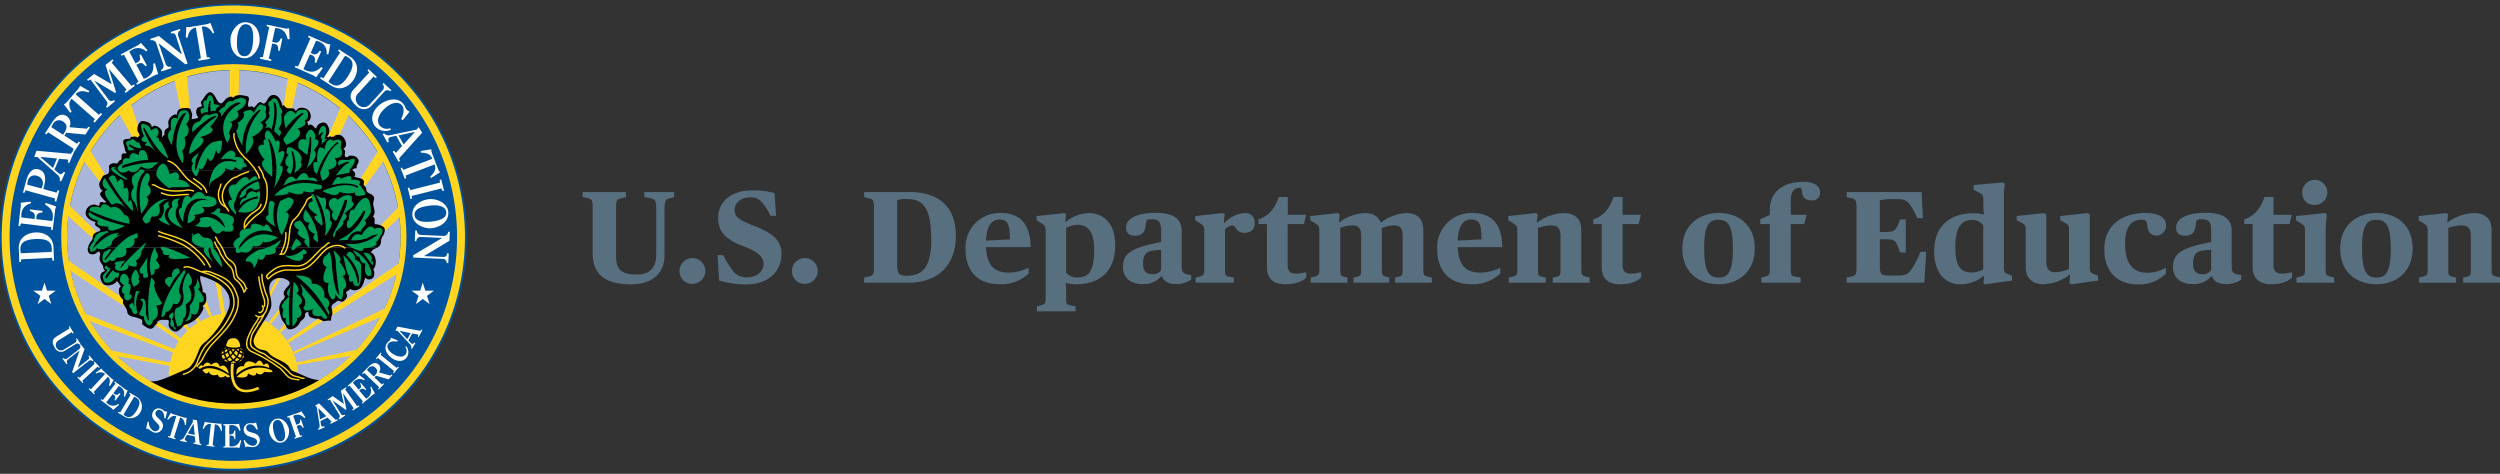 <svg id="Layer_1" data-name="Layer 1" xmlns="http://www.w3.org/2000/svg" viewBox="0 0 597.01 113.14"><rect x="0" y="0" width="597.01" height="113.14" fill="#333333" stroke="none"/><path d="M55.74,112.42A55.74,55.74,0,1,0,0,56.68a55.75,55.75,0,0,0,55.74,55.74" style="fill:#00539f"/><path d="M55.8,96.44A39.83,39.83,0,1,0,16,56.61,39.83,39.83,0,0,0,55.8,96.44" style="fill:#aab5da"/><polyline points="51.45 67.17 52.83 75.03 53.76 74.91 52.6 67.75" style="fill:#ffd520"/><polygon points="68.55 81.27 95.59 62.66 94.9 65.32 68.78 81.96 68.55 81.27" style="fill:#ffd520"/><polygon points="66.58 79.02 67.97 77.34 68.55 78.03 66.93 79.42 66.58 79.02" style="fill:#ffd520"/><polygon points="64.16 76.99 66.93 73.41 66.99 74.42 64.73 77.34 64.16 76.99" style="fill:#ffd520"/><polyline points="90.88 53.82 95.48 49.14 95.82 51.45 91.89 55.18" style="fill:#ffd520"/><polyline points="87.16 44.52 91.66 38.28 90.39 35.85 86 42.78" style="fill:#ffd520"/><polyline points="50.12 75.72 48.7 72.86 49.28 71.97 50.64 75.61 50.12 75.75" style="fill:#ffd520"/><polygon points="47.23 75.61 47.86 76.85 47.31 77.17 46.62 76.27 47.23 75.61" style="fill:#ffd520"/><polygon points="44.4 77.22 45.35 78.64 44.86 78.96 43.35 77.57 44.4 77.22" style="fill:#ffd520"/><polygon points="37.46 76.76 43.21 80.78 42.75 81.5 36.88 77.45 37.46 76.76" style="fill:#ffd520"/><polygon points="29.49 71.33 16.08 62.08 16.43 64.4 30.06 73.41 29.49 71.33" style="fill:#ffd520"/><polygon points="16.43 48.91 23.13 55.5 22.2 57 15.85 51.22 16.43 48.91" style="fill:#ffd520"/><polygon points="19.78 38.16 23.82 43.36 25.1 41.74 21.4 35.73 19.78 38.16" style="fill:#ffd520"/><polyline points="78.75 32.98 80.91 32.61 83.46 26.95 81.49 25.33 78.37 32.5" style="fill:#ffd520"/><polygon points="71.21 19.21 68.78 18.4 67.63 25.68 69.71 25.91 71.21 19.21" style="fill:#ffd520"/><polygon points="28.45 27.07 31.83 33.13 33.85 32.59 31.22 24.76 28.45 27.07" style="fill:#ffd520"/><polygon points="43.24 26.6 41.62 18.98 44.63 17.94 45.32 26.03 43.24 26.6" style="fill:#ffd520"/><polygon points="57.11 16.09 56.99 22.91 54.91 23.48 54.91 16.2 57.11 16.09" style="fill:#ffd520"/><polyline points="64.04 69.25 64.5 70.87 66.97 66.39 66.2 66.39 64.42 69.79" style="fill:#ffd520"/><path d="M56.19,94.39c7.37,0,14.64-.65,14.64-5.78s-7.29-14.89-14.9-14c-7.31.88-15.28,9.75-15.28,14.88s8.18,4.87,15.54,4.87" style="fill:#ffd520"/><path d="M26.08,40.63c0-.26,0-.52-.08-.77-.08-.57,1-1.12,1.76-.79.33.13.51-.68,1.07-.9s-.21-1.19.52-1.5c.28-.13.79.15.85-.27,0-.13-.35-.3-.35-.45,0-.79-.4-1.37-.43-2.08s.84-.69,1.53-.73a.31.31,0,0,0,.23-.43c.54,0,1.35-.33,1.65.21.21-.57.59-.17.48-.66-.19-.79-.12-.38-.22-.51-.68-.92,0-3,1.08-2.84s1.93.37,2.1,1.55c.5-.88,1.49-.21,2,.24s.44,1.08.44,1.78.28-.25.54-.23c0-.8,0-1.33.67-1.58s.13-1.22.29-1.68a2.28,2.28,0,0,1,1.31-1.56c.63-.32,1.1.18.11-.11,1.1.32.39-.11.85-.86s1.58-.63,2.55-.68c-.06.22.15.12.33.18s.39,1.15.54,1.15c-.07,1.76-.5,1.32.78,1.23.33,0,.74-.31.62-.44a1.71,1.71,0,0,1-.38-1.65c.11-.57.56-.66,1.09-.8s-.31-.88.06-1.26c.57-.58.83-1.31,1.4-1.83.26-.24.72-.49,1.08-.24.89.62,1.07,1.76,1.76,2.37.85.75,1.25-.89,2.21-1.23.45-.15.87-.33,1.14.09.86-.94,2.06-.62,3.21-.41s.19,1.48.39,2.35c.14.64.89-.36,1.29.46.6-.37.79-1,1.38-1.31.4-.2.88.38,1.08.3.85-.36,1-1.82,1.94-2,1.45-.38,2.24,1.3,2.5,2.63.12-.17.32-.36.42-.2.67,1,1.13.62,2.12.73.25,0,.47.39.7.62.63-1.29,2.51-.78,3.06-.07.83,1.09.48,2.54-.46,2.62.29.32.17.53.4.92.12-.16.23-.28.47-.24.62.11.84.75,1.38.93.17-1.32,2-1.85,2.55-1,.41.61,1,2,0,2.9,0,0,.21.29.4.16s.38-.31.42-.19c.1.34.56-.09.7.16a1.51,1.51,0,0,1,2.25-.06c.66.63,1.33,2.25.11,2.89.16.15.39.29.42.47.13.72-.46,1.45.51,1.55.14,0,.29-.34.47-.36.95-.12,2,.11,2.24,1.12.16.73-.66,1.08-.4,1.84a1.62,1.62,0,0,0-1.16.46l.07.06Z"/><path d="M84.18,40.63c.45.38,1,1,.4,1.56,1,.43,2.72.25,2.26,1.75-.1.31.59.69.6,1.05,0,1.37,1.08,1,1.73,1.85.34.46.09.94,0,1.4-.29,1,.89,2.5-.16,3.43.9.47.08,1.89.69,1.89a3.21,3.21,0,0,1,2,.75c.44.5,0,1.69-.28,2.06-.73.83-.12,1.63-.84,2.39a2.31,2.31,0,0,1-.47.38H21a4.32,4.32,0,0,1,1-1.85c.38-.38-.4-1.46,1.53-2,.44-.13.53-.32.38-.59-.3-.53-1.28-.51-1.28-1.49,0,.38.11,0,.19-.1s-.72-.27-1.12-.52c-1.31-.82-1.43-1.63-1.08-2.49a2.07,2.07,0,0,1,1.54-1.22c.63-.13.88.18,1.38.27.23,0,.18-.32.31-.67.23-.62,1.05.21,1.53-.26a6.54,6.54,0,0,1-1.32-1.42c-.32-.61-.09-.83.46-1.24a1.74,1.74,0,0,1-.68-2.15c.35-.56.53-1.27.94-1.52s1.12-.17,1.25-.85a2.38,2.38,0,0,0,0-.39Z"/><path d="M90,59.14c-.63.4-1,.32-1.42,1.14,1.28.55,1.41,2.8.79,3.72-.51.76.1.13,0,1.5a1.2,1.2,0,0,1-2.14.78c-.36,1-.57,2.49-1.76,2.86A1.82,1.82,0,0,1,83.65,69c-.29.42-1.13.64-1,.85.51,1,0,1.59-.65,2.09-.43.36-1.19-.34-1.47-.07-.76.74-1.61.73-1.31,1.93a2.21,2.21,0,0,1,0,1.64c-.26.46,0,1.34-.44,1.15s-1.45.32-1.81,0-.71-.17-.93-.56c-.51.2-.3-.11-.24.12a4.14,4.14,0,0,1-1.45-.32.92.92,0,0,1-.67-1.07.27.27,0,0,0-.41-.21c-.19.1-.43.3-.41.43.14,1.15-.89,1.38-1.23,2a2.85,2.85,0,0,1-2.3,1.67c-.95,0-.95-.81-1.44-1.52-.08-.12-.55-.69-.57-.75-.63-2-1.06-3.12.11-4.69.16,0,.78-.74.52-1.07-.66-.85.44-1.8,1.1-2.59a.78.78,0,0,0,0-.82c-1.54-1.41-4.13-1-4.66.9-.47,1.72.85,3.83.26,5.49-1,2.65-2.93,4.6-4,7.22a2,2,0,0,0,1.13,2.46c.7.38,1.7.22,2.19.82,1.36,1.69,3.45,1.77,4.85,3.25.35.37.55,1.05,1,1.22,2.42.86,4.7,2.48,7.37,2.16-.65,1.2-2,1.51-3.05,2a47.9,47.9,0,0,1-7.8,3,41.36,41.36,0,0,1-18.48.52,42.38,42.38,0,0,1-12.74-5c.08-.08.16-.21.23-.2a7.93,7.93,0,0,0,2.51-.17c2.3-.69,4.49-1.85,6.62-2.7,1.68-.67,2.4-3.06,3.2-5a4.39,4.39,0,0,1,1.41-1.58,21.3,21.3,0,0,0,5.27-7.32,4.73,4.73,0,0,0,.12-4c-1.25-2.56-4-3.61-6.64-4.42-.22,1.29.59,2.4.55,3.71,0,.26.72.29.78.7.15,1,.27,2.32-.87,2.76a.68.68,0,0,1,.18.9,6.27,6.27,0,0,1-4.26,3.59c-.56.14-1.24,1.68-2.39,1.66a2.09,2.09,0,0,1-1.51-1.26c-.23-.83.43-1.55-.57-1.53-.73,0-1.71-.2-2.28.59,0,0,.12.13.2.21-.68.3-.9,1.27-1.63,1.31s-1.37-.57-2-1c-.28-.17.23-1-.32-1.23a8.58,8.58,0,0,0-2-.64c-.49-.08-1.26-.5-1.3-1-.07-.94-.56-1.33-1-2.1-.16-.31.08-.87-.12-1.06a2.61,2.61,0,0,1-.82-2.6c0-.19.27-.32.42-.47-.44-.42-.47-.9-1-1.26-.73,1.12-2.81,1.39-3.42.43s-1-2.47.7-2.87c-.72-.41-.31-1-.8-1.59-1.3-1.64,0-2-.66-3-.12-.18-.72.3-.85.4a1.44,1.44,0,0,1-1.57,0A1.53,1.53,0,0,1,21,59.14Z"/><polygon points="101.56 69.42 103.6 69.42 103.6 69.44 101.96 70.65 102.59 72.59 102.58 72.6 100.96 71.4 99.34 72.6 99.33 72.59 99.97 70.65 98.31 69.44 98.31 69.42 100.34 69.42 100.95 67.52 100.97 67.52 101.56 69.42" style="fill:#fff"/><polygon points="11.23 69.42 13.27 69.42 13.27 69.44 11.63 70.65 12.26 72.59 12.25 72.6 10.63 71.4 9.01 72.6 8.99 72.59 9.64 70.65 7.98 69.44 7.98 69.42 10.01 69.42 10.62 67.52 10.64 67.52 11.23 69.42" style="fill:#fff"/><path d="M55.72,111A54.37,54.37,0,1,0,1.35,56.61,54.37,54.37,0,0,0,55.72,111Z" style="fill:none;stroke:#ffd520;stroke-width:1.887px"/><polygon points="70.02 84.04 92.24 73.53 91.43 75.49 70.17 84.5 70.02 84.04" style="fill:#ffd520"/><polygon points="70.75 86.58 85.88 83.35 84.5 84.85 70.86 87.16 70.75 86.58" style="fill:#ffd520"/><polygon points="20.01 74.8 21.05 76.53 41.45 84.22 41.71 83.38 20.01 74.8" style="fill:#ffd520"/><polygon points="25.76 83.55 40.78 86.61 40.58 87.39 26.83 84.85 25.76 83.55" style="fill:#ffd520"/><path d="M47.4,56c.08.08.15.2.23.2s.16-.12.23-.2Z" style="fill:#fff"/><path d="M35.84,52.49c-.07.08-.2.16-.2.23s.13.16.2.23Z" style="fill:#fff"/><path d="M71,58.9a1.55,1.55,0,0,0,.92-.56c.07-.15-.38-.78-1.14-1.34-.58.48-1.64,2.94-1,2.77.87-.25.87-.79,1.27-.87" style="fill:#009d57"/><path d="M27.06,40c.22-.06.32.1.48.21s.31,0,.22-.1c-.36-.24-.61-.39-1-.15-1.33.78,4.38,3.61,3.55,2.93.09-.36-.7-.71-.94-.86-1.47-.85-1.75-1.71-2.3-2" style="fill:#009d57"/><path d="M40.28,89.83s-.64-12.89,13.93-15.15" style="fill:#ffd520"/><path d="M63.18,76.47a15.9,15.9,0,0,1,8,12.66" style="fill:#ffd520"/><path d="M48,64.94a4.08,4.08,0,0,1,3.08.38c3.2,1.15,4.73,2.33,5.74,5.78a6.88,6.88,0,0,1-.6,3.91,14,14,0,0,1-2.06,3.37c-1.21,1.48-2.5,2.72-3.71,4.05a13.91,13.91,0,0,0-2,3.14c-.35.74-1.12,1.35-1.47,2.09M43.84,63.9a1.81,1.81,0,0,1,1.21-.15c1.31.29,2.37,1,3.61,1.34a13.87,13.87,0,0,1,5,2.55,5.64,5.64,0,0,1,1.81,6.62,18.3,18.3,0,0,1-4.34,6.27c-.65.59-1.64,1.6-2.19,2.22a14.18,14.18,0,0,0-1.45,2.77,2.64,2.64,0,0,0-.26.59,4.62,4.62,0,0,1-3.54,3.28" style="fill:none;stroke:#ffd520;stroke-width:0.345px"/><path d="M47.31,87.83c.52-.69.78-.69,1.21-.43,0,0,.78-1.65,1.91-.26,0,0,1.47-1.48,2.08.43,0,0,1.47-1.3,2.17,1.73,0,0-3.9-3.38-6.94-1.21Z" style="fill:#ffd520"/><path d="M48.33,88.37s1.9-1.66,6.65,1.48c0,0-.73.67-1.08-.11,0,0-1.56,1.08-1.87-.31,0,0-1.64.74-2.16-.69,0,0-.5,1.19-1.54-.37" style="fill:#ffd520"/><path d="M54,82.41c.36-1.29.65-1.6,1.77-1.65,1.48-.05,1.61,1.91,1.61,1.91,0,.52-3.59.46-3.38-.26" style="fill:#ffd520"/><path d="M53.85,83a1.6,1.6,0,0,0-.91,1.3c-.12,1.39.74,2.34,2.78,2.34s2.56-1.13,2.56-2.13a1.46,1.46,0,0,0-.78-1.34,5.61,5.61,0,0,1-1.74.22A4.71,4.71,0,0,1,53.85,83" style="fill:#ffd520"/><path d="M54.38,83.19s.21,3,2.73,3.38m-2-3.21s1,2.35,2.94,2.39m-1.77-2.43a3.44,3.44,0,0,0,2.16,1.48m-1.34-1.57a3.26,3.26,0,0,0,1.26.78M58,83.32a2.93,2.93,0,0,1-1.64,3.25m.91-3.34S57,86.1,54.51,86.49m1.77-3.13S55,85.79,53.12,85.84m2-2.52a4.55,4.55,0,0,1-2.43,1.43m1.57-1.69a4.33,4.33,0,0,1-1.35.78" style="fill:none;stroke:#000;stroke-width:0.348px"/><path d="M63.07,75.28a1.3,1.3,0,0,0-.37.48,5.58,5.58,0,0,1-.39.63s0,0,0,0c-.32.71-.27.28-.64,1-.48,1-1.35,2-1.52,2.62-.25.9-.63,2.17.05,2.91A8.52,8.52,0,0,0,63,84.46a3.28,3.28,0,0,1,.7.54c.67.56,1.6,1,3,1.93A13.53,13.53,0,0,1,69,88.82a3.44,3.44,0,0,0,.73.7,3.08,3.08,0,0,0,.94.37s0,0,0,0A6.27,6.27,0,0,1,72,90.3a2.22,2.22,0,0,0,.73,0M62.5,73a.64.64,0,0,1,.34.44,1,1,0,0,1-.31.94c-.12.12-.25.28-.46.27s-.23-.12-.35-.17m.87-9a5.43,5.43,0,0,0,.29,2.43c0,.2.13.58.18.77a10.48,10.48,0,0,0,.63,1.89A3.4,3.4,0,0,1,64,72.5a7.43,7.43,0,0,1-.51,1.86,3.25,3.25,0,0,1-1,1.17A1.26,1.26,0,0,1,61,75.24m.84.54a9,9,0,0,1-1.14,1.83c-1.55,2.71-2.81,5.24-.59,6.37a32.35,32.35,0,0,1,6.2,3.59c1.35.71,1.81,2.18,3.22,2.82a10.28,10.28,0,0,0,2,.3M61.79,66a20.56,20.56,0,0,0,1.15,5,3.81,3.81,0,0,1,.15,2.26v-.17" style="fill:none;stroke:#ffd520;stroke-width:0.345px"/><path d="M64.3,87.87s-.08-1.86-1.38-.65c0,0-.79-2.25-1.83-.34,0,0-2.42-1.65-2.86.6,0,0-1.95-.52-1.77,2a7.08,7.08,0,0,1,7.84-1.61" style="fill:#ffd520"/><path d="M64.74,88.35A7.63,7.63,0,0,0,56.5,90s2.86.69,2.69-.87c0,0,1.91,1.3,2-.09,0,0,1.17,1,1.87-.26,0,0,3,.44,1.69-.43" style="fill:#ffd520"/><path d="M55.72,91.91c1.77,3.3,6.24,1,6.24,1l-.35-.52c-7.36,3.16-5.72-5.55-5.72-5.55h-.73s-.44,3.16.56,5" style="fill:#ffd520"/><path d="M53.42,82.85s-.13,2.81,1.69,3.94" style="fill:none;stroke:#000;stroke-width:0.348px"/><path d="M25.89,42.48s3.12,5.72,5.9,8c0,0-.08-3.88-1.22-2.26,0,0,.7-4.51-1-3.12,0,0,.07-3.95-1.56-1.56,0,0-.52-3-2.08-1" style="fill:#009d57"/><path d="M25,42.48a63,63,0,0,0,5.21,7.46s-1.74-2.26-3.47-1c0,0-3-3.3-1-3.64a1.62,1.62,0,0,1-.7-2.78" style="fill:#009d57"/><path d="M33.17,51.46s-1.93-7.69,1.39-10.54a.84.84,0,0,0-1.56.17s-2.6.7-1,3.65a2.61,2.61,0,0,0,.17,3.64,17.28,17.28,0,0,1,1,3.08" style="fill:#009d57"/><path d="M33.69,51s-1.38-7.28,1.39-9.71c0,0,1.39.17.18,2.77,0,0,1.9,1.74-.35,3,0,0,1.73.35-1.22,4" style="fill:#009d57"/><path d="M21.34,50.29s6.8,2.94,9.58,3.12c0,0,.17-2.08-1.21-2.08,0,0-1.22-2.61-3.3-1.74,0,0-1.73-1.91-2.43,0,0,0-2.68-.82-2.64.7" style="fill:#009d57"/><path d="M21.3,50.63s1.77,1.69,8.58,3.3c0,0-4.51,2.43-4,.17,0,0-3.64.17-2.43-1.39,0,0-3-.69-2.16-2.08" style="fill:#009d57"/><path d="M25.93,55.49s-2.34.56-3.94,4.12c0,0,3.12-3.56,5.37-3.86l1.13-.13s-1.65,1.13.39.39a.51.51,0,0,1,.39-.17c.26,0-2.47,1-2.56,2.16a1,1,0,0,1-1.08.91,1.94,1.94,0,0,1-2.47.35s-.87,1.21-1.48.74c0,0-.91-.74.7-2.34a2.46,2.46,0,0,1,2.51-2.34s.83-.44,1,.17" style="fill:#009d57"/><path d="M26.32,60l-1.25,1.73s-.31.52.13.39c0,0,4.07-5.5,6.85-6.15,0,0,.91-.61.82.08,0,0,.22,1.17-.82.87,0,0,.74,2.21-2,2.38,0,0,.91,2.35-2.17,2.22,0,0-.74,1.38-1.6.56,0,0-1.39,1.52-1.78,0,0,0-.3-1.82.91-2.17,0,0,.84-.62,1-.34a.33.33,0,0,1-.05.39" style="fill:#009d57"/><path d="M25.37,63.42a6.06,6.06,0,0,0,.69.65s.74-.17-.17.87c0,0-.82,1-.69,1.43l.26.17s1-1.77,1.69-2.08c0,0-.26.61,1.3.7,0,0,0,.91-.39,1.25,0,0-.44-.43-.57-.08a2.13,2.13,0,0,1-2.42,1.12s-1.22-1.56.13-2.34c0,0,.65-.73.17-.82a.44.44,0,0,1-.39-.52Z" style="fill:#009d57"/><path d="M28.8,62.38s-1.61,0-1.39.78l.39.09s-.7.56-.13,1.13a2.67,2.67,0,0,0,2.77-.18s.57-.82,0-1c0,0,2.08,1,2.21.13a1.52,1.52,0,0,0-.22-1.08A2.53,2.53,0,0,0,33.78,60s1.26-1.95,1-2.08c0,0-5.34,4.9-5.73,5.94h-.3A4.16,4.16,0,0,1,30,62.21s-1.08.17-1.21.17" style="fill:#009d57"/><path d="M30.7,67.8c1.09-.17.09,2.6.09,2.6.3-.3.69.26.69.26a1.27,1.27,0,0,1-1.12,1.09,1,1,0,0,1-.57-1.48c-.65-.17-.69-.74-.69-1.26,0,0,.3-.82.56-.86,0,0-1.13-.83-1-1.13,0,0-.08-1.6,1-1.65,0,0,1.6.39.95,2.47" style="fill:#009d57"/><path d="M41.24,74.61s-1.65.78-.39,1.6c0,0-.65,2,.52,1.82,0,0,.13.78.61.65,0,0,.13-.47-.48-.73a1.8,1.8,0,0,0-.43-1.69s.73-1.17.17-1.65" style="fill:#009d57"/><path d="M44.32,65s-2.56,4.55-1.13,5.46c0,0,0,2.9-1.82,2,0,0-.52,2.08-1.82,2,0,0-.18,1.35-1,1.22,0,0,0-4.34,5.21-11,0,0,.52-.48.52.26" style="fill:#009d57"/><path d="M41.46,64.51s1.43-1.3,1.43.65a9,9,0,0,0-2.35,3.47s-1.86-1.26-.86-2.13a1.43,1.43,0,0,1,1.47-.26A1.77,1.77,0,0,1,41.2,65c.26-.61.26-.52.26-.52" style="fill:#009d57"/><path d="M36.12,66.2a32.23,32.23,0,0,0-.56,10.36l-.22-.13a5.37,5.37,0,0,1-.52-2s.35-4.29-1.43-2.82a.84.84,0,0,1,.69,1.09,3.85,3.85,0,0,1-.69,1.77s-.69,1,.87,1c0,0,.34,2.22,1.47,2.26a1.49,1.49,0,0,0,.78-1.26s2.08-.74.78-3.55c0,0,2,0,1.13-1,0,0-1.86-2.82-1.56-4.08,0,0,.52-.48-.74-1.6" style="fill:#009d57"/><path d="M45.49,61.56S36,56.88,38.9,60c0,0-.35,1.21,1.56.86,0,0-1.74,1.74,5,.7" style="fill:#009d57"/><path d="M37,59a8.59,8.59,0,0,0-.87,6.76s1.22-.35.7-1.39c0,0,2.6,0,.34-2.25a1.27,1.27,0,0,0,.18-1.91Z" style="fill:#009d57"/><path d="M35.26,61.38a10.92,10.92,0,0,0,.17,4.69s-1.56,1-1.21-.7c0,0-1.91.18-.18-2.08Z" style="fill:#009d57"/><path d="M32.48,64.33A3,3,0,0,0,32,68.49s1.91-.86,1-1.9c0,0,.69-.35-.52-2.26" style="fill:#009d57"/><path d="M31.61,72.31s-1.56.52-.17,1.56c0,0,.17,1.73,1.39.87,0,0-1-3.12.52-5.2h-.87s-.87,2.6-.17,3.81Z" style="fill:#009d57"/><path d="M37.77,55.23c2.47,1.06,5.13,1.35,7.4,3A21.25,21.25,0,0,1,49,61.71a15.85,15.85,0,0,1,1.29,2.19M37.77,56.27A28.41,28.41,0,0,1,44,58.62a15.54,15.54,0,0,1,4.91,4.76" style="fill:none;stroke:#ffd520;stroke-width:0.345px"/><path d="M34,52.19s.87,3,2.26-.52c0,0,2.6.7,1.73-2.77,0,0,1.21-1.39,2.25-1.39,0,0-3.12-.69-6.24,4.68" style="fill:#009d57"/><path d="M44.79,53.41s-.17-6.59,5-5.55c0,0-5.72-2.6-6.07,5.2,0,0-2.08-3.12-.34-3.47,0,0,.34-4.33,2.25-2.25,0,0,1.73-3,3.3-.52,0,0,3.12-.18,2.77,1.73,0,0-.35,1.22-3.47.87,0,0,2.08,1.56-1.91,1.91,0,0,1.22,1-1.56,2.08" style="fill:#009d57"/><path d="M49.48,50.81a4.59,4.59,0,0,1,4,2.77c1.21,2.78-1.74-3.29-5.9-1.39,0,0,1,.52-1,1.74,0,0,4.16,1,3.47-.35,0,0,1.38,3.64,3,1.56,0,0,3.81,1,2.42-1.56,0,0,2.08-2.25-3.12-2.77,0,0,.87-1.39-.52-1a2.09,2.09,0,0,1-2.25,1" style="fill:#009d57"/><path d="M55.94,31.77c-.27,1.05.22,2,.47,2.94A8,8,0,0,0,57.89,37a4,4,0,0,0,.79.86,9.9,9.9,0,0,1,1.22,1.28,11.25,11.25,0,0,1,1.54,2.17,3,3,0,0,1,.48,1.36m-.17-3c.21.61.69,1.08.91,1.67a4,4,0,0,1,.25.76c0,.31.29.56.41.86a5.46,5.46,0,0,1,.47,2c.05,2.1,0,4.52-1.82,5.94a14.7,14.7,0,0,0-3.69,3.69c.17-.43,0-.89.11-1.29a3.24,3.24,0,0,1,.35-.86,7.43,7.43,0,0,1,1.92-1.79c.73-.52,1.57-1,1.69-2M38.42,46a6.91,6.91,0,0,0,3.3.67,32.9,32.9,0,0,1,3.38-.23m-8.76-2.34a1.89,1.89,0,0,1,.69.17c2.33,1.49,4.91,1.52,7.55,1.15a3.43,3.43,0,0,1,1.73.24m-.21-3.08c1.7,1.21,2.73,1.75,3.29,3.47M40,38.41c2.18.47,3.2,2.79,4.74,4.28,1,.93,2.24,1.45,3.15,2.39.25.27.08-.12.27.26" style="fill:none;stroke:#ffd520;stroke-width:0.345px"/><path d="M52.81,43.83a.47.47,0,0,1-.14.36c-.08.09,0,.29-.05.41a4.81,4.81,0,0,0-.29.71,3.89,3.89,0,0,0,.38,3.15c.38.62,1.18.85,1.67,1.44m5-8.9a13.62,13.62,0,0,0-2.48,1,1.87,1.87,0,0,1-.74.34,2.63,2.63,0,0,0-1.24.82,4.94,4.94,0,0,0-1.83,3.58,4.19,4.19,0,0,0,.6,2.22,8.55,8.55,0,0,0,1,1.51" style="fill:none;stroke:#ffd520;stroke-width:0.348px"/><path d="M78.74,58c-.63,0-.74.48-1.27.82-1.19.77-3,3.11-4.21,3.92-1.88,1.31-3.12.56-5.16.71-1.46.11-2.08.34-3.86,1.8-.14.11-.66.7-.55.87a5.2,5.2,0,0,0,.31.46c.21-.17.22-.1.41-.28a6.35,6.35,0,0,1,3-1.67c1.4-.46,3.13.29,5.31-.47,1.7-.6,3.36-2.88,4.63-4.16s3.63-2,5.11-.7m-7.72-12.4c-.61.21-1.29.45-1.52,1.06a6.46,6.46,0,0,1-.58,1.18c-.27.44-.54.83-.8,1.26a12.15,12.15,0,0,1-.63,1,9.32,9.32,0,0,1-1.28,1.31s-.55,1.19-.55,1.17c-.45,2.34-.2,4.57-1.43,6.6-.1.17-.57.28-1,.24.23-.21.21-.22.23-.27.1-.2.07-.4.16-.57a8.45,8.45,0,0,0,.91-4.45" style="fill:none;stroke:#ffd520;stroke-width:0.345px"/><path d="M69.42,68.49S68,70,68.64,70.4l.35.44s-2.69,2.42-1.3,2.94c0,0-.78,2.61.6,2.17,0,0-.43,1.91.87,1.74,0,0-.52-5.73.26-9.2" style="fill:#009d57"/><path d="M70.11,67.37A97.86,97.86,0,0,0,69.85,78s1.48-1.3,1-2c0,0,2.25-.35.43-3,0,0,2.17-1-.52-3,0,0,1.56-.52-.61-2.69" style="fill:#009d57"/><path d="M71.5,67.54s5.64,6.24,6.68,8.24c0,0-.52,1-1.48-.35,0,0-2.77.61-2-1.65,0,0-2,1.13-2.26-.34,0,0,1.3-1.13-.43-3.21,0,0,.78-.61-.52-2.69" style="fill:#009d57"/><path d="M70.63,65.81a26,26,0,0,1,7.81,9.36s.54-.27-.26-1.65A1.49,1.49,0,0,0,77.4,71a2.64,2.64,0,0,0-3-3.21s.78-2.08-3.82-2" style="fill:#009d57"/><path d="M79.22,62.6s.26,5.63,1.39,7.37c.73,1.13.34.08.34.08s-.78-5.46-.78-8c0,0-.34-1.48-.52-2.08-.12-.42,1.56,1.13,1.65,1.82s-.26.69-.26.69,2.6,3.21.78,3.38c0,0,1.82,2.52.17,3.21,0,0,.08,3.37-1.12,2.17a4,4,0,0,1-.78-1.13s.08,1.82-.87,1.3a4,4,0,0,1-.7-3.9S76,68.22,78,63.73c0,0-1.64-.52-.52-2.43a2.73,2.73,0,0,0,1-1c.34-.7.78,2.34.78,2.34" style="fill:#009d57"/><path d="M82.08,61a11.58,11.58,0,0,1,3.38,6.85l.26-.35s.52-3.21-3-6.59c0,0,.52-1.56,1.65-.26a1.59,1.59,0,0,1,.35,1.39,1.67,1.67,0,0,1,1.47,2.17s.35,4-.87,4.16c0,0-1.12,0-1-1.3,0,0-1.39,1-.87-1.48,0,0-.26,1.74-1.47-4.59" style="fill:#009d57"/><path d="M84.25,59.74a7.64,7.64,0,0,1,4.33,4.85s.44,1.48-.43,1.3c0,0-1.39.35-.87-2.94,0,0-1.21.08-1.47-1.74,0,0-.17.7-1.56-1.47" style="fill:#009d57"/><path d="M86.76,60.34s1.82-.17,2.08,1.39l-.26.7s.7-.35.52.69l-.17.26Z" style="fill:#009d57"/><path d="M90.92,56.18a4.18,4.18,0,0,1-1.12,1.65c.86,1.3-3,1.47-3,1.47.08,1.91-4.42-1.12-4.42-1.12a9.84,9.84,0,0,0,7.89-2.26l-1.57.35s-1.47,1.3-4.85,1.13c0,0,.61-2.17,2.51-1.22,0,0,1.82-3.38,3-1.56,0,0,1.82-.69,2,.43l-.09.7Z" style="fill:#009d57"/><path d="M83,57.31s-2,.09-2.25.09,4.94-1.82,6.5-6.94l-.35-.17a26.89,26.89,0,0,1-3.12,4c-1.12,1-1.3-1.56-.43-1.82,0,0-.17-2.77,1.13-2.34,0,0,2.42-4.51,3.64-2.25a7,7,0,0,1,.43,2.86,6.08,6.08,0,0,1-1.56,2s1,.26-.09,1.39c0,0-.78.78-.78,1.22,0,0-2-.78-3.12,2" style="fill:#009d57"/><path d="M84.07,47S84,46.47,84,48.12c0,0,1.21.43-.35,1.73L82.25,51s1.39.43-.35,1.91c0,0,.7.43-1.56,2.25a11.34,11.34,0,0,0-.6,1.82l-.26-1s3.47-6.16,3.38-8.24h-.52a50.43,50.43,0,0,1-2.08,5,1.38,1.38,0,0,1-.7-2.17s-2.42-2.34.09-3.29a.83.83,0,0,1,.95.52s2.17-2.08,3.47-.78" style="fill:#009d57"/><path d="M77,45.6s5.55-2.6,8.41-.69l.09-.43s-2-1.31-6.24-.27c0,0,1.38-3.12,2.17-1.47,0,0,2.86-1.65,2.42.17,0,0,3-.17,1.91,1.13,0,0,2.17,2.43,1.3,2.52,0,0-2.77.78-2.25-.61A5.87,5.87,0,0,1,81,45.78s0,1.9-4.08-.18" style="fill:#009d57"/><path d="M75.32,46.38s3.29,5,2.25,10.06c0,0,2.43-2.95,1.39-3.73s-.26,0-.26,0,.69-2.86-1-2.86c0,0,.7-3.47-.69-2.51,0,0-1.73-.7-1.73-1" style="fill:#009d57"/><path d="M75,46.56s2.51,5.81,1.91,7.37c0,0-3.3-2.43-1-2.52,0,0-4.25-2.42-1.21-3.38,0,0-.87-2.51.26-1.47" style="fill:#009d57"/><path d="M71.59,52.63s2.69,2,2.25,6.59c0,0-1.91-1.65-.86-2,0,0-3-1.3-1.48-2.25,0,0-2.08-1-.87-2Z" style="fill:#009d57"/><path d="M72.71,50.55s-.86,1.9.52,2.51l.7.17s-1.3,1.44,1.3,2.69c0,0-1.3,1,.69,1.91,0,0,.44-3.47-3-7.89Z" style="fill:#009d57"/><path d="M72.54,59.48s-2.17,2-4,1.56,4.34,3.21,3.82-.26c0,0,1.9-.09.17-1.3" style="fill:#009d57"/><path d="M66.47,56.79s-5.29-3.12-9.36,2.69L57,59s2.69-5.46,8.06-3.55c0,0-1.27-3-2-1.3,0,0-3.38-1.91-3.21.43,0,0-3.38-.26-2.51,2,0,0-2.78,1.3-1,2.77,0,0-.52,1.73,1.39.78a1.77,1.77,0,0,0,2.6-1.39s2,.61,2.52-1.21c0,0,.08,1.21,3.55-.78" style="fill:#009d57"/><path d="M51.17,57.7c.15.16.44.95.63,1.25a4.52,4.52,0,0,1,.88,1.78s.15.12.2.19a10.75,10.75,0,0,0,2.22,2.81,6.2,6.2,0,0,1,.45.83,12.25,12.25,0,0,1,.34,1.62c.17.55.77.82,1.13,1.27a6,6,0,0,1,1.26,2.3c.32-.2.24-.69.6-.87-.25-.21-.42-.89-.55-1.1-.69-1-1.59-1.15-1.83-2.3s-.1-1.55-.52-2.29-1.3-1.11-1.76-1.69a3.15,3.15,0,0,1-.51-.86,11.29,11.29,0,0,0-1.18-2.29,9.28,9.28,0,0,1-1.1-1.86" style="fill:none;stroke:#ffd520;stroke-width:0.345px"/><path d="M61.79,59.65s-3.64,1.82-3,2.86c0,0,1.65-.52,1.83,1.56a5.08,5.08,0,0,0,1-2.34s1.13,1.13,1.82-.87c0,0,3.29.18,2.25-1.64,0,0,1.3-.87,1.3-1.91a11.13,11.13,0,0,1-5.11,2.34" style="fill:#009d57"/><path d="M65.43,46.82s3.21-4.69,11.27-2.6c0,0,1.13,1.21-1.64,1,0,0,.52,1.3-2.61.43,0,0,.26,1.65-3.73.09,0,0,1.57.78-3.29,1" style="fill:#009d57"/><path d="M67.69,44.39s2.94-2.34,8.15-1a1.38,1.38,0,0,0-2.08-.78s-.77-3-2.87.17c0,.07-.26.09-.26.09s-1.47-2.26-2.94,1.47" style="fill:#009d57"/><path d="M66.9,48a9.36,9.36,0,0,0,.18,7.89.3.3,0,0,0,.26.18s3-5.82.78-5.29c0,0,3.9-3.13.69-3.65Z" style="fill:#009d57"/><path d="M65.6,48.55s-.86,3.56.18,5.55c0,0-3.73-1.82-1.65-2.77,0,0-.43-5.12,1.47-2.78" style="fill:#009d57"/><path d="M56.33,51.24s-3.47-3.29-.87-3.55c0,0-2.43-3.65.87-3.65,0,0,2.25-3.21,3.21-.95,0,0,1.56-2.08,2-.26,0,0-4.77,1.39-5.12,4.68a2.63,2.63,0,0,0,0,3.21Z" style="fill:#009d57"/><path d="M57.71,45.86a9.64,9.64,0,0,1,4-2.6L62.05,45s-1.22.78-1.74.08a1.08,1.08,0,0,0-1.56,1.13s-.6,1.13-1.64,1Z" style="fill:#009d57"/><path d="M56.93,50.55a5.59,5.59,0,0,1,4.6-3.13V46.9s-3.3.52-4.25,2.17c0,0-.09-1.73,1.47-1.82,0,0,.52-2.43,2.52-1.21,0,0,.43-.52.78-.35a5.33,5.33,0,0,1-.43,3s-.61,2.77-4.69,1.91" style="fill:#009d57"/><path d="M49.3,56.79s1.82-.09,1.56,2.34a8.09,8.09,0,0,1,2.26,4.77s-2.78-2.6-2.86-4.77l-.44.09A4.45,4.45,0,0,0,51,62.6s-3.13-2.34-2.17-3.47c0,0-3.64-.43-2.95-2.51s-.17-.35-.17-.35l1.73-.61s.87,1.22,1.82,1.13" style="fill:#009d57"/><path d="M43.15,47.42s-1.22.35-.52,1.65c0,0-2.09,2,1,5.38,0,0-4.69-1.39-3.21-4.25,0,0,.52-.78.78-.69,0,0-1-2.26,1.91-2.09" style="fill:#009d57"/><path d="M40.37,48.12s-.52.78.17,1.21c0,0-2.86,1.48.18,4.51,0,0-2.34-.65-2.86-1.56l.6-.26s1.22-2,.52-2.86c0,0,.61-1,1.39-1" style="fill:#009d57"/><path d="M41.41,44.65a20.82,20.82,0,0,0,4-.09s-1-1.82-2.77-1.56c0,0,.76-3-2.17-1.38,0,0-.78-4.25-2.6-1.74,0,0-1,1.56-.26,2.52a12.64,12.64,0,0,0,2.6,2.42c.52.26.6-.17,1.21-.17" style="fill:#009d57"/><path d="M37.94,38.75a27,27,0,0,0-8.75,1.39v-.61s4.16-1.47,6.15-1.3c0,0-.09-2.25-1.21-2.34,0,0-1-.35-1,1.21,0,0-2-1.56-2.25.79,0,0-1.82-.61-1.56,1.12,0,0-2.44.94-.43,2.17a2,2,0,0,0,1.82-.52s1.3,1.56,2.94-.95c0,0,1.65,1.21,2.87.17a11.72,11.72,0,0,1,1.38-1.13" style="fill:#009d57"/><path d="M41.07,34.68s.43-5.81,2.86-7.63l.6-.18S39.76,34.24,43.67,39a5,5,0,0,0-.18-2.94A2.79,2.79,0,0,0,44,32.86a1.93,1.93,0,0,0,.61-2.95l-.17-.26a2.34,2.34,0,0,0,.26-3.21s-1.65-.43-1.91.61a1.5,1.5,0,0,0-.26,1.3s-2.26-1.3-1.65,2.6c0,0-1.82.95.18,3.73" style="fill:#009d57"/><path d="M40.2,37.8s-2.07-.56-5.81-7.46c0-.07-.17.44-.17.44s1.56,4.16,3.46,5.89c0,0-1.82-1.82-2.16-1.82s-1.57,0-.35-.87c0,0-2.52-.08-.78-1.47,0,0-1.22-2.43-.44-2.95,0,0,1.91.09,2.09,1.65,0,0,1.3-1.13,1.64-.26a1.27,1.27,0,0,1-.52,1.82s1.22-.09.7,1.21c0,0,.34-1.64,2.34,3.82" style="fill:#009d57"/><path d="M31,34.42a4.3,4.3,0,0,0,2.69,1s-.26-1.82-1-1.39c0,0-1-1.39-1.47-.52,0,0-1.91,0-.7,1.65,0,0-.6,1.21,1.48.61,0,0,.17.08.17,0l-1.47-1Z" style="fill:#009d57"/><path d="M47.57,36.41a7.13,7.13,0,0,0-1,4.34l.26-.18s1.56-6.33,4.59-6.76c0,0,1.3-.35,1.56-.17s-.43,5-1.38,2.16c0,0-1,4.34-2,1.82,0,0-1.12,4-2,2.43,0,0-.35,3-1.21,1.65,0,0-1.31-1.65-.18-2.69,0,0-1.65-.69,1.39-2.6" style="fill:#009d57"/><path d="M51.38,28.09s-6.07,3.73-6.24,8.75c0,0,5.55-3.29,2.6-4.07,0,0,4.68-1.21,2.43-2.51,0,0,4.42-4.6-.17-2.78,0,0-1.31-.78-2.26,1.48,0,0-2.17.08-1.82,2.6,0,0,3.47-3.21,4.94-3.73s.52.26.52.26" style="fill:#009d57"/><path d="M49.91,44.91s0-8.06,6.59-6.16c.17,0-.35,0-.35,0l.44-.34a6.69,6.69,0,0,0-3.91-.35s2.43-3.64,3.56-1.3a1,1,0,0,1-.26.78s2.51-.43,2.25,1.3c0,0,1.74,1-.34,1.13,0,0,.08,1.39-1.82-.18,0,0,.08,1.57-2.52.26,0,0,1.47.7-2.77,3.13,0,0-.52.17-.87,1.73" style="fill:#009d57"/><path d="M48.18,27.31s-1-1.65.6-1.48c0,0-.78-2.16.52-1.82,0,0,.7-2.69,1.65-.34l.17,1.21a5.44,5.44,0,0,1,1.57.43,1.36,1.36,0,0,0-1.22,1.3s-.78-.34-1.13.09c0,0-.26-2.43.09-2.6H50a11,11,0,0,0-.35,2.77,1.29,1.29,0,0,0-1.47.44" style="fill:#009d57"/><path d="M52.25,26.7s.87.17.52,1.39c0,0,1.73-3.3,4.25-3.64l.43.26s-5.72,2.42-3.73,8.23l.52,1.22s1.13-1.65.52-2.08,1.83-2.78,0-2.95c0,0,3.3-.7,1.83-2.6,0,0,2.42-1,2.16-2.69,0,0-1-.87-1.73-.35a2.79,2.79,0,0,0-1.56.78s-1-.78-1.91,1.3a1.92,1.92,0,0,0-1.3,1.13" style="fill:#009d57"/><path d="M57.89,34.76a10.37,10.37,0,0,1-1.48-3.55s1-1.39.26-1.82c0,0,2.34-1.3,1.39-2.6,0,0,2.08-1.3,2.52.26,0,0,1.3-2.95,2.16-1.91,0,0,1.3-.09.61,1.65,0,0,1,1.3-1.21,2.42,0,0,2.34,1.22-1.91,3.47,0,0,1.21,1.3-1.48,4.08a13.74,13.74,0,0,1,3.56-10.49h-.43s-3.82,2.34-4,8.49" style="fill:#009d57"/><path d="M65,42.22s.26-5.63-1-8.93h.34s2.81,4.39,1.13,11.62c0,0,3.56-5.81,1.3-5.29,0,0,2.78-5-.34-3.12,0,0,1.12-4.08-.61-2.69,0,0-1.56-3.81-2.34-2.25,0,0-.52.52,0,1.73,0,0-.87-.17-.44,1.3,0,0-2.51-.35-.69,2.43a6.12,6.12,0,0,0,.87,1.13S60.92,39,65,42.22" style="fill:#009d57"/><path d="M64.13,27.13s.61-1.3-.09-2.08c0,0,0-.95.61-.95,0,0,1.21-2.17,2.17,1.47,0,0,1.12,1.13.26,1.74a3.93,3.93,0,0,1-.61,3.55s1.21.44.26,1.65c0,0-1-.95-1.3-1.21,0,0,1.3-4.6.26-6.85h-.35a14.17,14.17,0,0,1-.52,6.5.92.92,0,0,0-1.56-.17s.87-1,0-1.57c0,0,1.74-1.38.87-2.08" style="fill:#009d57"/><path d="M68.21,30.69s-.7-2.86-.26-3c0,0,1.12-2.43,2.68-.43,0,0,.26-1,1-1s1.39-.26,1.73.35.35,1.91-.69,2.17c0,0,1.33,1.12-1.65,1.91,0,0,2.6,1.56-2.6,3.9a3.57,3.57,0,0,1-.78-1.39s3.55-5.37,4.94-6l-.43-.26a15.61,15.61,0,0,0-3.9,3.64" style="fill:#009d57"/><path d="M75.32,32.34s-.87-2.78-2.09-.44c0,0-.43.44,0,1.48,0,0-2.51-1-1.9,2.08,0,0,1.73,1.3,2,1.56a23.75,23.75,0,0,0,.61-4.25h.35a19.08,19.08,0,0,1-1,7.37s3.3-3,1.65-4.25c0,0,2.34-2.6.26-2.6Z" style="fill:#009d57"/><path d="M76.1,31.56s.43-1.56,1.12-1.48.87,1,.52,2.26l-.26.86h.61l-1.3,1.22s.26-1.48-.26-1.65l.61-1-.26-.26-.78.87Z" style="fill:#009d57"/><path d="M75.06,40.92s-.87-3,.69-2.08c0,0-.35-5.29,1.73-3.12,0,0,.44-3.38,2.09-2.08,0,0,2.68-1.3,1.73,1.56,0,0,1.56,2.43-1.39,2.6,0,0,1.74,2-1.56,2.77,0,0,1.13,1.48-1.39,2.6,0,0-.69-1.73-.43-2.25s2.12-5.69,4.34-6.68l-.35-.34a16.47,16.47,0,0,0-4.86,7.71Z" style="fill:#009d57"/><path d="M81,39.71s-.61-1,.09-1.39,2.16.09,2.42-.17c0,0,2.34-1.13.61,1.64a2,2,0,0,0-.69,1.48s-1.3.17-3.21.61c0,0,2-2.87,3.21-3l-.35-.26s-2,.52-2.08,1" style="fill:#009d57"/><path d="M69.94,36.15s1.3,3.21.26,5.2c0,0,2.69-1.56,1.56-2.6,0,0,1.39-1.65-2.25-3.55,0,0-1-.35-1,.52,0,0-.35,1.21.43,1.21,0,0-1.82,1.91,0,3,0,0-1.13.87.35,1.65,0,0,1.3-1.13.34-5.47Z" style="fill:#009d57"/><path d="M47.05,66.41s1.3,2.6.17,2.52c0,0,3,3.38.35,3.29,0,0,.17,4-1.91,2.61,0,0,.44,1.82-1.39,1.82a4.2,4.2,0,0,0,1-3.65,4.34,4.34,0,0,0,1-4.42s.87-.35.78-2.17" style="fill:#009d57"/><path d="M45.57,66.15s.87,1.65-.52,2.17c0,0,1.82,3.3-.69,4.34,0,0,.52,3-.61,3.38,0,0,.09,1.91-1.39,1.91,0,0-1.38-3.38-.17-4.43,0,0,2.43-.17,1.39-4.42,0,0,.09-2.69,1.39-4Z" style="fill:#009d57"/><path d="M12.3,60.16a2.57,2.57,0,0,0,.06-.87c-.06-1.36-.83-2.34-3.85-2.21s-3.7,1.18-3.64,2.53a2.88,2.88,0,0,0,.13.87ZM5.06,61.92,5,62.57l-.38,0-.14-3.17c-.12-2.7,2.09-3.81,4-3.89s4.17.83,4.29,3.53l.14,3.17h-.38l-.12-.64Z" style="fill:#fff"/><path d="M13.43,49.31a2.59,2.59,0,0,0-.3,1.07l-.53,4.51-.37,0,0-.65L5,53.35,4.78,54l-.37-.05.51-4.43a2.53,2.53,0,0,0,0-1.11l2.44-.26,0,.44a2.74,2.74,0,0,0-2.26,2.73,2.09,2.09,0,0,0,0,.61l3.15.37.05-.47c.09-.81-.25-1.15-1.16-1.44l0-.38,3,.35,0,.38c-1,.07-1.36.32-1.46,1.13l0,.47,3.75.43a1.67,1.67,0,0,0,.16-.58c.2-1.7-.48-2.52-1.83-3.34l.14-.42Z" style="fill:#fff"/><path d="M9.88,45a2.16,2.16,0,0,0,.24-.55A1.82,1.82,0,0,0,8.85,42,1.65,1.65,0,0,0,6.61,43.3a3.25,3.25,0,0,0-.1.8Zm-3.78.44-.26.61L5.48,46,6.3,43c.43-1.57,1.38-3,2.88-2.57,1.87.52,1.78,2.44,1.3,4.17l-.15.53,3.2.89.27-.6.36.1-.73,2.64-.36-.1.08-.65Z" style="fill:#fff"/><path d="M13.61,37.85l-4-.38v0l3.05,2.65Zm1,5.48-.34-.15a1.45,1.45,0,0,0-.58-1.47L8.91,37.5H8.16L8.71,36l8.21.73.39-.54.35.15-1.12,2.58-.34-.15.12-.65-2.2-.2L13,40.5l.89.77a1.5,1.5,0,0,0,.45.27c.38.17.61-.19.87-.5l.35.15Z" style="fill:#fff"/><path d="M15.07,32.18l.28-.45c.84-1.3.65-2.1-.3-2.71a1.63,1.63,0,0,0-2.44.66c-.12.18-.24.44-.37.68Zm-3.58-.59-.43.5-.32-.21,1.63-2.53c.84-1.31,2-2.59,3.62-1.58a2.11,2.11,0,0,1,.59,2.61l4.15.35.43-.49.32.2L20.4,32.13l-4.58-.43-.44.68,3,1.95.43-.49.32.2-1.48,2.3-.32-.2.27-.6Z" style="fill:#fff"/><path d="M18.51,21.42a2.73,2.73,0,0,0,.6-.94l2.21,1.26-.17.35c-1.13-.38-2.21-.58-3.1.42l5.55,4.9.5-.43.29.26-1.81,2.05L22.29,29l.36-.55L17.1,23.58c-.88,1-.55,2.05,0,3.12l-.32.22-1.53-2a2.48,2.48,0,0,0,.86-.71Z" style="fill:#fff"/><path d="M25.56,25.76l-.23-.3c.31-.49.51-.79,0-1.47l-3.74-5L21,19.3,20.79,19l1.68-1.34,4.18,2.47L25.2,15.5l1.66-1.32.24.29-.45.48,4.74,5.56.57-.33.24.3L30,22.2l-.24-.3.45-.48-4.23-5,0,0L27.71,22l-.24.2-5-3h0l3.35,4.44a.92.92,0,0,0,1.42.24l.23.29Z" style="fill:#fff"/><path d="M37.77,17.73a2.7,2.7,0,0,0-1.05.36l-4,2.15-.18-.33.53-.39-3.46-6.45L29,13.3,28.82,13l3.92-2.1a2.57,2.57,0,0,0,.89-.68L35.24,12l-.34.28A2.74,2.74,0,0,0,31.37,12a1.72,1.72,0,0,0-.49.36l1.49,2.79.42-.23c.72-.38.8-.85.52-1.77l.33-.18,1.43,2.66-.34.18c-.61-.74-1-.94-1.76-.55l-.42.22,1.79,3.33a2.27,2.27,0,0,0,.57-.2c1.51-.81,1.8-1.84,1.69-3.41L37,15.1Z" style="fill:#fff"/><path d="M43.43,13h0L42,8.55c-.21-.63-.55-.65-1.13-.54l-.12-.36,2.21-.74.12.35a1,1,0,0,0-.54,1.25l2.25,6.67-.53.18-6.36-5h0l1.66,4.91a1,1,0,0,0,1.27.64l.12.35-2.39.81-.12-.36A1.06,1.06,0,0,0,39,15.36l-1.66-4.94A1.09,1.09,0,0,0,36,9.64l-.12-.35,2.05-.7Z" style="fill:#fff"/><path d="M49.24,5.8a2.63,2.63,0,0,0,1-.36l.92,2.38L50.85,8c-.63-1-1.34-1.85-2.66-1.63l1.21,7.31.65,0,.06.38-2.7.44-.06-.37.63-.2L46.77,6.58c-1.31.22-1.72,1.24-2,2.4l-.39,0L44.5,6.4a2.56,2.56,0,0,0,1.11,0Z" style="fill:#fff"/><path d="M60.44,9.72c.16-2.9-.53-3.87-1.71-3.94-1-.06-2,1-2.13,3.72-.16,2.9.53,3.87,1.7,3.93s2-1,2.14-3.71M55,9.41c.12-2,1.7-4.21,3.72-4.1C61,5.43,62.12,7.51,62,9.8c-.11,2-1.7,4.22-3.71,4.11-2.2-.13-3.36-2.2-3.24-4.5" style="fill:#fff"/><path d="M62.05,14l.08-.36.65,0,1.51-7.16-.62-.23.08-.36,4.19.88a2.71,2.71,0,0,0,1.11,0l.11,2.6h-.45c-.44-1.43-.82-2.29-2.4-2.62a1.78,1.78,0,0,0-.61,0L65,10l.68.15c.76.16,1.12-.33,1.37-1l.37.08-.62,2.92-.37-.08c.07-.82-.06-1.41-.82-1.57L65,10.41,64.19,14l.62.23-.08.37Z" style="fill:#fff"/><path d="M75.48,18.49a2.65,2.65,0,0,0-.93-.6l-4.16-1.84.16-.34.63.17,2.95-6.69-.56-.34.15-.35,4.08,1.8a2.63,2.63,0,0,0,1.08.28L78.41,13,78,12.9a2.73,2.73,0,0,0-1.94-3,1.83,1.83,0,0,0-.59-.16l-1.27,2.9.43.19c.74.33,1.17.1,1.72-.69l.35.16-1.22,2.76-.35-.16c.21-.93.09-1.4-.65-1.73L74,13l-1.52,3.45a1.78,1.78,0,0,0,.51.33c1.57.69,2.56.29,3.73-.76l.36.26Z" style="fill:#fff"/><path d="M78.44,19.46a3,3,0,0,0,.68.56c1.14.74,2.39.68,4-1.85s1.2-3.7.06-4.44a2.85,2.85,0,0,0-.78-.4Zm2.78-6.91-.49-.43.21-.32,2.65,1.73c2.27,1.47,1.89,3.91.87,5.48s-3.1,2.91-5.37,1.44l-2.66-1.73.21-.32.6.28Z" style="fill:#fff"/><path d="M90,18.37l-.26.28-.54-.37-3.74,4.08A1.91,1.91,0,0,0,85.54,25a1.85,1.85,0,0,0,2.77-.09l3.1-3.39a1,1,0,0,0-.06-1.41l.26-.28,1.85,1.71-.25.27a1,1,0,0,0-1.42.06L88.9,25.05A2.48,2.48,0,0,1,85,25.2c-1.3-1.2-1.8-2.47-.57-3.81l3.74-4.08-.41-.51.25-.28Z" style="fill:#fff"/><path d="M93.35,31a3.28,3.28,0,0,1-3.78-.84c-1.31-1.65-.63-3.77,1.12-5.16,1.59-1.28,4.24-1.93,5.62-.2a3.31,3.31,0,0,1,.45.75,2.49,2.49,0,0,0,.32.6,2.6,2.6,0,0,0,.73.52l-1.64,2.05-.36-.28c.46-1.05.91-2.38.21-3.25-.9-1.12-2.58-.55-3.68.33-1.44,1.14-2.77,3.08-1.64,4.5a2.29,2.29,0,0,0,2.52.59Z" style="fill:#fff"/><path d="M96.39,34.49l2.72-3v0l-3.94.85Zm-5-2.46.33-.19a1.43,1.43,0,0,0,1.52.42l6.26-1.32.45-.6.87,1.34-5.51,6.13.2.64-.33.19-1.4-2.45.33-.19.44.49L96,34.86l-1.39-2.44-1.15.25a1.79,1.79,0,0,0-.49.19c-.36.2-.21.61-.12,1l-.33.19Z" style="fill:#fff"/><path d="M104.53,40.14a2.49,2.49,0,0,0,.56,1l-2.15,1.38-.22-.31c.86-.83,1.54-1.69,1.06-2.94l-6.92,2.65.15.64-.35.14-1-2.56L96,40l.32.57,6.91-2.65c-.47-1.25-1.56-1.44-2.75-1.47l0-.39,2.52-.41a2.64,2.64,0,0,0,.23,1.09Z" style="fill:#fff"/><polygon points="97.36 44.88 97.73 44.79 97.98 45.4 105.07 43.6 105 42.95 105.36 42.86 106.04 45.51 105.67 45.61 105.42 45 98.33 46.79 98.4 47.44 98.03 47.54 97.36 44.88" style="fill:#fff"/><path d="M103,52.92c2.88-.35,3.72-1.2,3.57-2.37-.12-1-1.36-1.78-4-1.45-2.88.36-3.71,1.21-3.57,2.38.13,1,1.36,1.77,4,1.44m-.66-5.36c2-.24,4.45.93,4.7,2.93.27,2.19-1.57,3.69-3.85,4-1.95.24-4.45-.93-4.7-2.93-.26-2.19,1.57-3.7,3.85-4" style="fill:#fff"/><path d="M101.24,61.16v0l4.63.2c.66,0,.8-.28.91-.87l.38,0-.11,2.33h-.38a.94.94,0,0,0-1-1l-7-.32,0-.55,6.94-4.14v0l-5.18-.23a1,1,0,0,0-1,1l-.38,0,.12-2.52.37,0a1.08,1.08,0,0,0,1.09,1.05l5.21.23a1.09,1.09,0,0,0,1.2-1l.37,0-.09,2.16Z" style="fill:#fff"/><path d="M17.61,79.53l-.22.13-.29-.34-3.19,2A1.3,1.3,0,0,0,13.47,83a1.24,1.24,0,0,0,1.82.45l2.65-1.61a.66.66,0,0,0,.22-.93l.22-.14.89,1.46-.22.13a.66.66,0,0,0-.93-.22l-2.47,1.51A1.68,1.68,0,0,1,13.06,83c-.62-1-.71-1.93.34-2.58l3.2-2-.18-.41.22-.13Z" style="fill:#fff"/><path d="M18.57,87.8v0l2.47-1.93c.36-.28.29-.5.09-.85l.2-.15,1,1.24-.2.16a.65.65,0,0,0-.92-.07l-3.75,2.93-.23-.29L19,83.68h0l-2.77,2.16a.67.67,0,0,0-.11,1l-.21.16-1-1.35.2-.16a.73.73,0,0,0,1,.07l2.78-2.17a.74.74,0,0,0,.19-1l.21-.15.9,1.15Z" style="fill:#fff"/><polygon points="18.46 90.11 18.65 89.93 19 90.21 22.62 86.86 22.37 86.49 22.56 86.32 23.81 87.67 23.63 87.85 23.28 87.57 19.66 90.92 19.91 91.29 19.72 91.46 18.46 90.11" style="fill:#fff"/><path d="M26.54,90.29a1.76,1.76,0,0,0,.62.41l-.89,1.48L26,92.05c.28-.75.43-1.48-.23-2.09l-3.4,3.67.28.34-.18.19L21.16,92.9l.17-.18.36.25L25.1,89.3A1.74,1.74,0,0,0,23,89.23L22.85,89l1.4-1a1.77,1.77,0,0,0,.47.59Z" style="fill:#fff"/><path d="M27,97.91a1.59,1.59,0,0,0-.52-.54l-2.44-1.85.15-.2.39.21,3-3.94-.31-.32.16-.2,2.4,1.82a1.93,1.93,0,0,0,.66.35l-.68,1.51-.27-.13a1.84,1.84,0,0,0-.82-2.25,1.13,1.13,0,0,0-.36-.19l-1.28,1.7.25.19c.44.33.75.25,1.23-.18l.21.15-1.23,1.63-.2-.16c.28-.58.27-.9-.17-1.23l-.25-.2-1.54,2a1.14,1.14,0,0,0,.29.29,2,2,0,0,0,2.57.08l.2.23Z" style="fill:#fff"/><path d="M29.49,99a2.2,2.2,0,0,0,.47.36c.79.47,1.63.4,2.68-1.35s.72-2.53-.07-3a2.14,2.14,0,0,0-.54-.25Zm1.71-4.74L30.86,94l.13-.22,1.84,1.11A2.8,2.8,0,0,1,30,99.66l-1.84-1.1.13-.22.41.17Z" style="fill:#fff"/><path d="M39.52,99.88l-.29,0c0-.66-.13-1.58-.85-1.89a.83.83,0,0,0-1.18.4c-.61,1.44,2.43,1.91,1.57,3.94a1.67,1.67,0,0,1-2.26.85,10.14,10.14,0,0,1-1.09-.74,1.55,1.55,0,0,0-.53-.08l.38-1.68.3.08a2.24,2.24,0,0,0,1.12,2.14,1,1,0,0,0,1.3-.49c.58-1.39-2.37-1.93-1.5-4a1.48,1.48,0,0,1,2-.74,1.58,1.58,0,0,1,.49.29,1.51,1.51,0,0,0,.37.25,1.16,1.16,0,0,0,.57.06Z" style="fill:#fff"/><path d="M43.83,99.67a1.83,1.83,0,0,0,.74.1l-.17,1.72-.26,0c-.08-.8-.25-1.52-1.11-1.79l-1.49,4.78.4.19-.07.25-1.77-.55.08-.24.44.06L42.1,99.4c-.86-.27-1.41.22-1.93.84l-.23-.14.84-1.51a1.79,1.79,0,0,0,.67.34Z" style="fill:#fff"/><path d="M46.5,103.86l-.29-2.72h0l-1.34,2.37ZM43,105.28l.05-.25a1,1,0,0,0,.89-.58l2.15-3.75-.1-.51,1.06.17.63,5.54.41.18-.05.25-1.87-.39.06-.25h.44l-.16-1.49-1.86-.38-.38.69a1,1,0,0,0-.13.33c-.06.27.21.38.45.51l-.05.25Z" style="fill:#fff"/><path d="M52.11,101.15a1.57,1.57,0,0,0,.75,0l.16,1.72-.26,0c-.23-.77-.54-1.45-1.43-1.55l-.56,5,.43.11,0,.25-1.83-.2,0-.26h.45l.55-5c-.89-.1-1.35.5-1.74,1.2l-.24-.09.53-1.64a2,2,0,0,0,.73.2Z" style="fill:#fff"/><path d="M57.16,107a1.72,1.72,0,0,0-.74-.13l-3.07,0v-.25l.44-.07,0-4.94-.44-.06v-.26l3,0a1.71,1.71,0,0,0,.74-.12l.36,1.62-.3.06a1.83,1.83,0,0,0-2-1.32,1.4,1.4,0,0,0-.41.06l0,2.14h.32c.55,0,.75-.25.88-.89h.26l0,2.05H56c-.12-.64-.32-.89-.87-.9h-.32l0,2.55a1.18,1.18,0,0,0,.41.07,2,2,0,0,0,2.1-1.48l.3.07Z" style="fill:#fff"/><path d="M61.57,102.5l-.27.1c-.34-.57-.86-1.34-1.64-1.27a.83.83,0,0,0-.86.9c.14,1.56,3,.55,3.24,2.74a1.68,1.68,0,0,1-1.6,1.81,9,9,0,0,1-1.32-.14,1.37,1.37,0,0,0-.5.18l-.45-1.67.3-.06a2.24,2.24,0,0,0,2,1.37,1,1,0,0,0,.92-1c-.13-1.5-3-.59-3.19-2.81a1.49,1.49,0,0,1,1.4-1.59,1.9,1.9,0,0,1,.56,0,1.18,1.18,0,0,0,.45,0,1.08,1.08,0,0,0,.53-.21Z" style="fill:#fff"/><path d="M67.89,102.55c-.45-1.91-1.08-2.41-1.86-2.23s-1.09,1-.67,2.82,1.07,2.41,1.85,2.23,1.09-1,.68-2.82m-3.56.83c-.3-1.3.3-3.06,1.63-3.37s2.6.79,3,2.3c.3,1.29-.3,3.06-1.63,3.37s-2.6-.79-3-2.3" style="fill:#fff"/><path d="M70.37,104.76l-.08-.24.39-.2-1.61-4.67-.43.08-.08-.24,2.73-.95a1.72,1.72,0,0,0,.66-.35l1,1.47-.26.17c-.75-.68-1.27-1-2.3-.69a1.09,1.09,0,0,0-.37.19l.73,2.1.44-.16c.5-.17.53-.58.45-1l.24-.08.66,1.9-.24.09c-.25-.5-.53-.8-1-.63l-.44.16.8,2.33.44-.08.08.24Z" style="fill:#fff"/><path d="M77.92,99.39,76,97.45h0l.43,2.69Zm-1.84,3.29-.11-.23a1,1,0,0,0,.34-1l-.68-4.27-.39-.33.94-.53,3.95,3.93.43-.11.12.22-1.7.86-.12-.22.35-.29-1-1-1.7.85.13.79a1.23,1.23,0,0,0,.11.34c.13.24.4.16.68.11l.11.23Z" style="fill:#fff"/><path d="M81,100.19l-.15-.21A.7.7,0,0,0,81,99l-2.22-3.59-.4.19-.14-.21,1.21-.81,2.67,1.91-.71-3.21,1.2-.79.14.21-.33.29,2.87,4,.4-.19.14.21-1.55,1-.15-.21.34-.3-2.56-3.62h0l.82,3.87-.17.12-3.19-2.29h0l2,3.18a.61.61,0,0,0,.94.25l.15.21Z" style="fill:#fff"/><path d="M89.54,94a1.89,1.89,0,0,0-.65.39l-2.34,2-.16-.19.29-.33L83.49,92.1l-.38.23L83,92.14l2.3-2a1.79,1.79,0,0,0,.49-.57l1.32,1-.18.24a1.84,1.84,0,0,0-2.38.3,1.16,1.16,0,0,0-.27.31l1.38,1.63.24-.21c.42-.35.41-.67.1-1.24l.19-.17L87.46,93l-.2.16c-.5-.4-.82-.47-1.24-.11l-.25.2,1.65,1.95a1,1,0,0,0,.35-.22,2,2,0,0,0,.64-2.49l.27-.14Z" style="fill:#fff"/><path d="M89.26,89.92l.25-.26c.72-.76.71-1.31.15-1.84a1.1,1.1,0,0,0-1.7.12c-.11.11-.22.27-.34.41ZM87,89.07l-.35.27-.19-.17,1.41-1.47c.72-.76,1.69-1.46,2.61-.59a1.44,1.44,0,0,1,0,1.81l2.71.77.35-.27.19.17-.94,1-3-.87-.38.4,1.76,1.68.35-.27.19.17L90.47,93l-.18-.18.25-.36Z" style="fill:#fff"/><polygon points="94.06 89.14 93.86 88.98 94.09 88.6 90.26 85.48 89.93 85.78 89.74 85.62 90.91 84.19 91.1 84.35 90.88 84.73 94.71 87.85 95.03 87.55 95.23 87.71 94.06 89.14" style="fill:#fff"/><path d="M97,82.68a2.2,2.2,0,0,1,.18,2.61c-.81,1.17-2.31,1.14-3.55.27s-2.07-2.37-1.22-3.6a2.09,2.09,0,0,1,.4-.43,2.52,2.52,0,0,0,.33-.33,1.71,1.71,0,0,0,.19-.57l1.65.66-.12.29c-.76-.09-1.71-.13-2.14.5-.56.79.14,1.77.92,2.31,1,.71,2.54,1.2,3.24.19a1.56,1.56,0,0,0-.11-1.74Z" style="fill:#fff"/><path d="M98.06,79.55,95.38,79h0l1.88,2Zm.33,3.75-.22-.12a1,1,0,0,0-.29-1L94.93,79l-.51,0,.47-1,5.47,1,.3-.33.22.12L100,80.47l-.22-.13.13-.43-1.47-.28-.92,1.66.55.58a1.08,1.08,0,0,0,.28.21c.25.14.42-.09.62-.28l.23.12Z" style="fill:#fff"/><circle cx="55.84" cy="56.54" r="40.53" style="fill:none;stroke:#ffd520;stroke-width:1.388px"/><rect width="112.01" height="113.14" style="fill:none"/><path d="M141.53,60.54v-11c0-1.91-.28-2-1.25-2.25l-1.15-.25V45.86h10.34v1.22l-1.06.25c-1.07.25-1.29.34-1.29,2.25V61.17c0,3.15,1.25,4.4,4.94,4.4,3.25,0,4.65-1.72,4.65-4.84V50c0-2.28-.22-2.41-1.53-2.69l-1.31-.25V45.86H161v1.22l-.93.22c-1,.25-1.38.37-1.38,2.59V61c0,3.84-2.43,6.9-8,6.9S141.53,66,141.53,60.54Z" style="fill:#576f7f"/><path d="M162.27,64.79a3.08,3.08,0,1,1,3.06,3A3,3,0,0,1,162.27,64.79Z" style="fill:#576f7f"/><path d="M171.73,67l-.38-6.06h1.35A22.52,22.52,0,0,0,175,64.63a4,4,0,0,0,3.47,1.6c2.28,0,3.87-1.47,3.87-3.13s-1-2.84-4.84-4.31c-4.56-1.71-6-3.68-6-6.84,0-3.78,3.16-6.46,7.87-6.46a18.51,18.51,0,0,1,5.59.62l.38,5.44H184a13.47,13.47,0,0,0-2.13-3.35,3.44,3.44,0,0,0-2.84-1.06c-2.12,0-3.59,1.28-3.59,3,0,1.47.68,2.28,4.37,3.69,5,1.87,6.81,3.74,6.81,6.84,0,4-3,7.24-8.37,7.24A22.18,22.18,0,0,1,171.73,67Z" style="fill:#576f7f"/><path d="M189.12,64.79a3.08,3.08,0,1,1,3.06,3A3,3,0,0,1,189.12,64.79Z" style="fill:#576f7f"/><path d="M206.36,66.26l1.09-.22c1-.22,1.25-.38,1.25-2.25V49.58c0-1.91-.28-2-1.25-2.25l-1.09-.25V45.86H217.1c6.66,0,11.16,3.06,11.16,10.47,0,7.12-4.41,11.18-11.31,11.18H206.36Zm16-9.22c0-7.34-1.87-9.52-5.84-9.52a7,7,0,0,0-2.28.28V62.92c0,2.46.38,2.93,2.35,2.93C220.79,65.85,222.41,63.07,222.41,57Z" style="fill:#576f7f"/><path d="M230.56,59.32a8.18,8.18,0,0,1,8.31-8.46c4.43,0,7.15,2.25,7.25,8.15H235.46c.22,4.59,2.19,6.09,5.41,6.09a10.58,10.58,0,0,0,4.78-1.18v1.4a9.59,9.59,0,0,1-6.78,2.56C233.31,67.88,230.56,64.63,230.56,59.32Zm4.9-1.87,5.69-.28c0-3.72-.5-4.75-2.5-4.75C236.93,52.42,235.62,53.76,235.46,57.45Z" style="fill:#576f7f"/><path d="M247.64,73.16l.91-.25c1-.25,1.15-.4,1.15-1.78V55.29c0-1.31-.15-1.4-1.06-2l-1.09-.69v-1l6.59-.72.44.28L254.39,53h.12A8.92,8.92,0,0,1,260,50.89c3.06,0,6.31,1.94,6.31,7.65,0,6.47-3.9,9.34-9.31,9.34a12.09,12.09,0,0,1-2.56-.31,10.91,10.91,0,0,1,.16,1.91v1.65c0,1.41.09,1.56,1.06,1.78l1.19.25v1.19h-9.25Zm13.65-13.55c0-4.25-1.43-5.91-4-5.91a5.81,5.81,0,0,0-2.69.72V65.13a3.4,3.4,0,0,0,2.59,1.13C259.89,66.26,261.29,65,261.29,59.61Z" style="fill:#576f7f"/><path d="M268.16,63.7c0-2.72,1.59-4.19,6.59-5.37l2.53-.57V55.42c0-2.53-.5-3.06-2.41-3.06-1,0-1.15.25-1.25,1.15-.15,2-.9,2.78-2.59,2.78-1.47,0-2.12-.71-2.12-2,0-2.1,2.71-3.47,7-3.47,4,0,6.27,1.25,6.27,4.28v8.34c0,1.12.13,1.59.78,1.9a3.93,3.93,0,0,0,1.5.32v1.12a6.39,6.39,0,0,1-3.68,1.06c-1.81,0-2.94-.72-3.28-1.9h-.16a5.41,5.41,0,0,1-4.37,1.9C270,67.88,268.16,66.32,268.16,63.7Zm9.12.84v-4.9l-1.56.15c-1.91.13-2.75.94-2.75,3.19,0,2,1,2.5,2.25,2.5A2.29,2.29,0,0,0,277.28,64.54Z" style="fill:#576f7f"/><path d="M285.52,66.29l.91-.22c1-.28,1.15-.44,1.15-1.78v-9c0-1.31-.15-1.4-1.06-2l-1.09-.69v-1l6.59-.72.43.31-.21,2.06h.15a7.41,7.41,0,0,1,4.81-2.37,2.16,2.16,0,0,1,2.41,2.31,2.11,2.11,0,0,1-2.16,2.38A2.3,2.3,0,0,1,295,54.3a.88.88,0,0,0-.84-.44,2.9,2.9,0,0,0-1.62.93v9.5c0,1.47.12,1.62,1,1.78l1.12.22v1.22h-9.15Z" style="fill:#576f7f"/><path d="M302.54,63.63V53.51h-2V52.39c2.5-.84,3.93-2.69,4.84-5.34h2.15V51.3h4.38l-.53,2.21H307.5V63.2c0,1.53.54,2.15,2.13,2.15a12.4,12.4,0,0,0,2.31-.34v1.25c-.72.78-2.34,1.62-5,1.62C304.19,67.88,302.54,66.66,302.54,63.63Z" style="fill:#576f7f"/><path d="M313,66.29l.91-.22c1-.28,1.15-.44,1.15-1.78v-9c0-1.31-.15-1.4-1.06-2l-1.09-.69v-1l6.59-.72.43.31-.22,1.88h.16a10.84,10.84,0,0,1,6-2.19c2.06,0,3.18.75,3.84,2.22h.12a10.9,10.9,0,0,1,6.06-2.22c2.56,0,4,1.38,4,4.19v9.21c0,1.37.16,1.53,1.13,1.78l.9.22v1.22h-8.77V66.29l.81-.19c.9-.25,1-.34,1-1.81V56.45c0-1.87-.53-2.62-2.06-2.62a8.76,8.76,0,0,0-2.91.62c0,.25,0,.34,0,.81v9c0,1.44.15,1.56.94,1.81l.81.19v1.22h-8.5V66.29l.81-.19c.88-.25,1-.34,1-1.81V56.45c0-1.87-.56-2.62-2.06-2.62a8.78,8.78,0,0,0-2.93.59v9.87c0,1.5.12,1.56.93,1.81l.81.19v1.22H313Z" style="fill:#576f7f"/><path d="M343.2,59.32a8.17,8.17,0,0,1,8.3-8.46c4.44,0,7.16,2.25,7.25,8.15H348.1c.22,4.59,2.19,6.09,5.4,6.09a10.55,10.55,0,0,0,4.78-1.18v1.4a9.57,9.57,0,0,1-6.78,2.56C346,67.88,343.2,64.63,343.2,59.32Zm4.9-1.87,5.68-.28c0-3.72-.5-4.75-2.49-4.75C349.57,52.42,348.26,53.76,348.1,57.45Z" style="fill:#576f7f"/><path d="M360.28,66.29l.9-.22c1-.28,1.16-.44,1.16-1.78v-9c0-1.31-.16-1.4-1.06-2l-1.1-.69v-1l6.59-.72.44.28L367,53.08h.16a11.36,11.36,0,0,1,6.22-2.19c2.78,0,4.24,1.38,4.24,4.15v9.25c0,1.37.16,1.53,1.16,1.78l.84.22v1.22H370.8V66.29l.85-.19c.9-.25,1-.34,1-1.81V56.45c0-1.94-.69-2.62-2.28-2.62a10.66,10.66,0,0,0-3.1.59v9.87c0,1.5.1,1.56,1,1.81l.85.19v1.22h-8.84Z" style="fill:#576f7f"/><path d="M382.48,63.63V53.51h-2V52.39c2.5-.84,3.94-2.69,4.84-5.34h2.16V51.3h4.37l-.53,2.21h-3.84V63.2c0,1.53.53,2.15,2.12,2.15a12.4,12.4,0,0,0,2.31-.34v1.25c-.72.78-2.34,1.62-5,1.62C384.14,67.88,382.48,66.66,382.48,63.63Z" style="fill:#576f7f"/><path d="M401.75,59.42c0-5.94,4.31-8.56,8.68-8.56,4.59,0,8.62,2.72,8.62,8.43,0,5.94-4.25,8.59-8.62,8.59C405.74,67.88,401.75,65.13,401.75,59.42Zm12.08,0c0-5.81-1.25-6.94-3.56-6.94-2.09,0-3.31,1.32-3.31,6.63,0,5.87,1.13,7.18,3.56,7.18C412.52,66.29,413.83,65.1,413.83,59.42Z" style="fill:#576f7f"/><path d="M420.58,66.29l.9-.22c1-.28,1.16-.44,1.16-1.78V53.51h-2.28V52.36l2.28-1.06V50.08c0-4.16,3.09-6.65,8-6.65,2.5,0,4,.87,4,2.59a1.77,1.77,0,0,1-1.91,1.84c-1.43,0-2.28-.53-2.4-2.09-.06-.81-.19-.91-.63-.91-1,0-2.06.66-2.06,3.06V51.3h3.78l-.56,2.21h-3.22V64.23c0,1.47.1,1.65,1.07,1.81l1.28.25v1.22h-9.34Z" style="fill:#576f7f"/><path d="M441,66.26l1.09-.22c1-.22,1.25-.38,1.25-2.25V49.58c0-1.91-.28-2-1.25-2.25L441,47.08V45.86h17.87l.34,6.25h-1.38a16,16,0,0,0-1.78-3.31c-1-1.28-1.75-1.25-4-1.25a12.73,12.73,0,0,0-3.13.28v7.59h.6c2.31,0,2.84-.19,3.28-.91a6.77,6.77,0,0,0,.93-2.12h1.38v7.9h-1.38a9.35,9.35,0,0,0-.93-2.25c-.44-.81-.85-.9-3.28-.9h-.6V63c0,2.84.1,2.81,3.41,2.81,2.65,0,3.12-.12,4.18-1.53a22.19,22.19,0,0,0,2.1-4.15H460l-.47,7.37H441Z" style="fill:#576f7f"/><path d="M461.89,60c0-6.47,4.31-9.06,9.28-9.06a11,11,0,0,1,2.62.31,18.21,18.21,0,0,1-.16-2.25v-1c0-1.43-.18-1.53-1-2l-1.31-.69V44.18l7-.6.44.31a25.26,25.26,0,0,0-.22,3.6V63.42c0,1.53.09,1.68,1,2.06l.94.4V67l-6.5.9-.31-.25.12-1.75h-.12a8.72,8.72,0,0,1-5.53,2C465,67.88,461.89,65.66,461.89,60Zm11.71,4.4V53.8A3.27,3.27,0,0,0,471,52.52c-2.43,0-4.06,1.53-4.06,6.46,0,4.62,1.31,6.09,3.84,6.09A5.78,5.78,0,0,0,473.6,64.35Z" style="fill:#576f7f"/><path d="M483.75,63.73V55.14c0-1.31-.06-1.41-1-1.94l-1.16-.62v-1l6.56-.69.53.34V62.48c0,1.84.72,2.53,2.22,2.53a9,9,0,0,0,3.19-.78V55.14c0-1.31-.1-1.44-1-1.94l-1.1-.62v-1l6.56-.69.5.34V63.42c0,1.53.1,1.68,1.06,2.06l.91.4V67l-6.4.9-.44-.31.19-2h-.13A10.81,10.81,0,0,1,488,67.88C485.4,67.88,483.75,66.48,483.75,63.73Z" style="fill:#576f7f"/><path d="M502.52,59.54c0-6.53,5.27-8.68,9.68-8.68,3.18,0,5.06,1,5.06,2.9a2.38,2.38,0,0,1-2.22,2.5c-1.62,0-2.12-1.09-2.25-2.37s-.4-1.41-1.43-1.41c-1.91,0-3.88,1.1-3.88,5.66s1.69,7,5.28,7a9.09,9.09,0,0,0,4.47-1.22v1.41a9,9,0,0,1-6.72,2.59C505.36,67.88,502.52,64.63,502.52,59.54Z" style="fill:#576f7f"/><path d="M518.91,63.7c0-2.72,1.59-4.19,6.59-5.37l2.53-.57V55.42c0-2.53-.5-3.06-2.41-3.06-1,0-1.15.25-1.25,1.15-.15,2-.9,2.78-2.59,2.78-1.47,0-2.12-.71-2.12-2,0-2.1,2.72-3.47,7-3.47,4,0,6.27,1.25,6.27,4.28v8.34c0,1.12.13,1.59.78,1.9a3.93,3.93,0,0,0,1.5.32v1.12a6.39,6.39,0,0,1-3.68,1.06c-1.81,0-2.94-.72-3.28-1.9h-.16a5.41,5.41,0,0,1-4.37,1.9C520.78,67.88,518.91,66.32,518.91,63.7Zm9.12.84v-4.9l-1.56.15c-1.91.13-2.75.94-2.75,3.19,0,2,1,2.5,2.25,2.5A2.29,2.29,0,0,0,528,64.54Z" style="fill:#576f7f"/><path d="M537.93,63.63V53.51h-2V52.39c2.5-.84,3.93-2.69,4.84-5.34h2.15V51.3h4.38l-.54,2.21h-3.84V63.2c0,1.53.53,2.15,2.13,2.15a12.4,12.4,0,0,0,2.31-.34v1.25c-.72.78-2.34,1.62-5,1.62S537.93,66.66,537.93,63.63Z" style="fill:#576f7f"/><path d="M548.39,66.29l.9-.22c1-.28,1.16-.44,1.16-1.78v-9c0-1.31-.16-1.4-1.06-2l-1.1-.69v-1l6.91-.72.43.28c0,.91-.25,2-.25,4.47v8.65c0,1.41.13,1.53,1.13,1.78l.9.22v1.22h-9Zm1.4-20.05a3,3,0,1,1,3,2.71A2.82,2.82,0,0,1,549.79,46.24Z" style="fill:#576f7f"/><path d="M558.85,59.42c0-5.94,4.31-8.56,8.68-8.56,4.59,0,8.62,2.72,8.62,8.43,0,5.94-4.25,8.59-8.62,8.59C562.85,67.88,558.85,65.13,558.85,59.42Zm12.09,0c0-5.81-1.25-6.94-3.57-6.94-2.09,0-3.31,1.32-3.31,6.63,0,5.87,1.13,7.18,3.56,7.18C569.62,66.29,570.94,65.1,570.94,59.42Z" style="fill:#576f7f"/><path d="M577.68,66.29l.9-.22c1-.28,1.16-.44,1.16-1.78v-9c0-1.31-.16-1.4-1.06-2l-1.1-.69v-1l6.59-.72.44.28-.22,1.91h.16a11.35,11.35,0,0,1,6.21-2.19c2.78,0,4.25,1.38,4.25,4.15v9.25c0,1.37.16,1.53,1.16,1.78l.84.22v1.22H588.2V66.29l.85-.19c.9-.25,1-.34,1-1.81V56.45c0-1.94-.69-2.62-2.28-2.62a10.66,10.66,0,0,0-3.1.59v9.87c0,1.5.1,1.56,1,1.81l.85.19v1.22h-8.84Z" style="fill:#576f7f"/></svg>